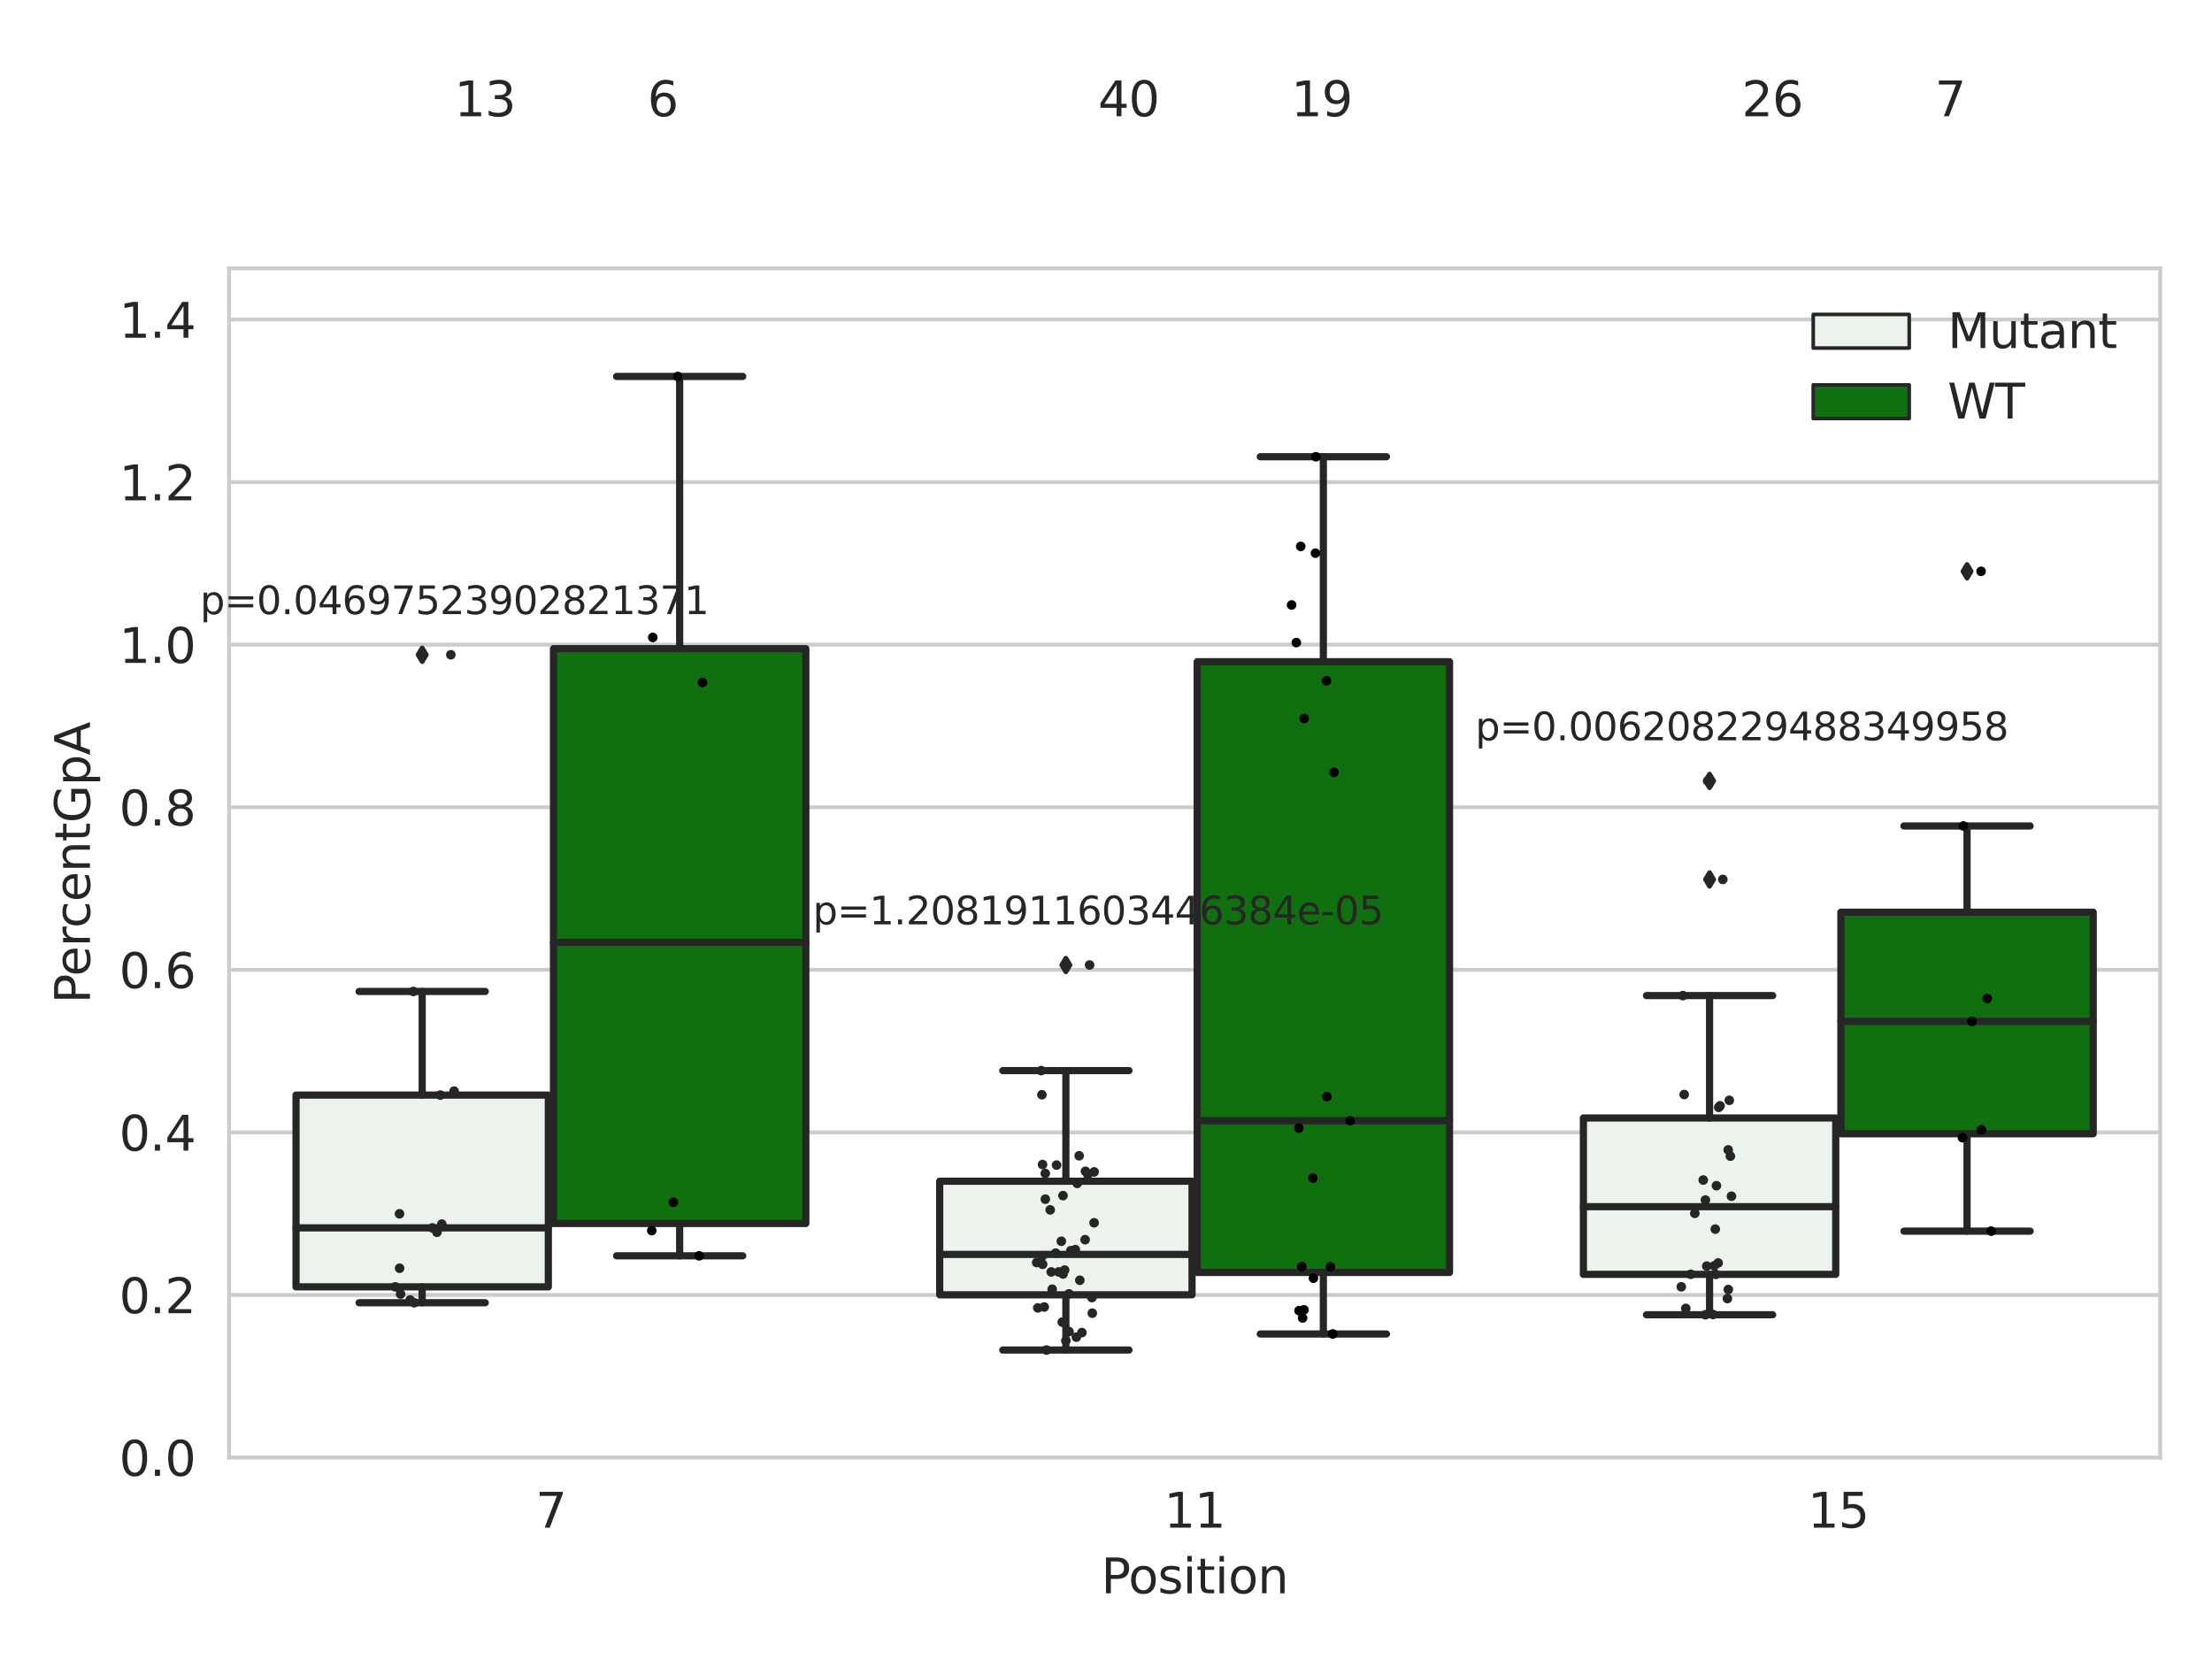 <?xml version="1.0" encoding="utf-8" standalone="no"?>
<!DOCTYPE svg PUBLIC "-//W3C//DTD SVG 1.1//EN"
  "http://www.w3.org/Graphics/SVG/1.1/DTD/svg11.dtd">
<svg xmlns:xlink="http://www.w3.org/1999/xlink" width="460.8pt" height="345.6pt" viewBox="0 0 460.8 345.6" xmlns="http://www.w3.org/2000/svg" version="1.1">
 <defs>
  <style type="text/css">*{stroke-linejoin: round; stroke-linecap: butt}</style>
 </defs>
 <g id="figure_1">
  <g id="patch_1">
   <path d="M 0 345.6 
L 460.8 345.6 
L 460.8 0 
L 0 0 
z
" style="fill: #ffffff"/>
  </g>
  <g id="axes_1">
   <g id="patch_2">
    <path d="M 47.72 303.64 
L 450 303.64 
L 450 55.906 
L 47.72 55.906 
z
" style="fill: #ffffff"/>
   </g>
   <g id="matplotlib.axis_1">
    <g id="xtick_1">
     <g id="text_1">
      <!-- 7 -->
      <g style="fill: #262626" transform="translate(111.585 318.238)scale(0.1 -0.1)">
       <defs>
        <path id="DejaVuSans-37" d="M 525 4666 
L 3525 4666 
L 3525 4397 
L 1831 0 
L 1172 0 
L 2766 4134 
L 525 4134 
L 525 4666 
z
" transform="scale(0.016)"/>
       </defs>
       <use xlink:href="#DejaVuSans-37"/>
      </g>
     </g>
    </g>
    <g id="xtick_2">
     <g id="text_2">
      <!-- 11 -->
      <g style="fill: #262626" transform="translate(242.498 318.238)scale(0.1 -0.1)">
       <defs>
        <path id="DejaVuSans-31" d="M 794 531 
L 1825 531 
L 1825 4091 
L 703 3866 
L 703 4441 
L 1819 4666 
L 2450 4666 
L 2450 531 
L 3481 531 
L 3481 0 
L 794 0 
L 794 531 
z
" transform="scale(0.016)"/>
       </defs>
       <use xlink:href="#DejaVuSans-31"/>
       <use xlink:href="#DejaVuSans-31" x="63.623"/>
      </g>
     </g>
    </g>
    <g id="xtick_3">
     <g id="text_3">
      <!-- 15 -->
      <g style="fill: #262626" transform="translate(376.591 318.238)scale(0.1 -0.1)">
       <defs>
        <path id="DejaVuSans-35" d="M 691 4666 
L 3169 4666 
L 3169 4134 
L 1269 4134 
L 1269 2991 
Q 1406 3038 1543 3061 
Q 1681 3084 1819 3084 
Q 2600 3084 3056 2656 
Q 3513 2228 3513 1497 
Q 3513 744 3044 326 
Q 2575 -91 1722 -91 
Q 1428 -91 1123 -41 
Q 819 9 494 109 
L 494 744 
Q 775 591 1075 516 
Q 1375 441 1709 441 
Q 2250 441 2565 725 
Q 2881 1009 2881 1497 
Q 2881 1984 2565 2268 
Q 2250 2553 1709 2553 
Q 1456 2553 1204 2497 
Q 953 2441 691 2322 
L 691 4666 
z
" transform="scale(0.016)"/>
       </defs>
       <use xlink:href="#DejaVuSans-31"/>
       <use xlink:href="#DejaVuSans-35" x="63.623"/>
      </g>
     </g>
    </g>
    <g id="text_4">
     <!-- Position -->
     <g style="fill: #262626" transform="translate(229.396 331.917)scale(0.1 -0.1)">
      <defs>
       <path id="DejaVuSans-50" d="M 1259 4147 
L 1259 2394 
L 2053 2394 
Q 2494 2394 2734 2622 
Q 2975 2850 2975 3272 
Q 2975 3691 2734 3919 
Q 2494 4147 2053 4147 
L 1259 4147 
z
M 628 4666 
L 2053 4666 
Q 2838 4666 3239 4311 
Q 3641 3956 3641 3272 
Q 3641 2581 3239 2228 
Q 2838 1875 2053 1875 
L 1259 1875 
L 1259 0 
L 628 0 
L 628 4666 
z
" transform="scale(0.016)"/>
       <path id="DejaVuSans-6f" d="M 1959 3097 
Q 1497 3097 1228 2736 
Q 959 2375 959 1747 
Q 959 1119 1226 758 
Q 1494 397 1959 397 
Q 2419 397 2687 759 
Q 2956 1122 2956 1747 
Q 2956 2369 2687 2733 
Q 2419 3097 1959 3097 
z
M 1959 3584 
Q 2709 3584 3137 3096 
Q 3566 2609 3566 1747 
Q 3566 888 3137 398 
Q 2709 -91 1959 -91 
Q 1206 -91 779 398 
Q 353 888 353 1747 
Q 353 2609 779 3096 
Q 1206 3584 1959 3584 
z
" transform="scale(0.016)"/>
       <path id="DejaVuSans-73" d="M 2834 3397 
L 2834 2853 
Q 2591 2978 2328 3040 
Q 2066 3103 1784 3103 
Q 1356 3103 1142 2972 
Q 928 2841 928 2578 
Q 928 2378 1081 2264 
Q 1234 2150 1697 2047 
L 1894 2003 
Q 2506 1872 2764 1633 
Q 3022 1394 3022 966 
Q 3022 478 2636 193 
Q 2250 -91 1575 -91 
Q 1294 -91 989 -36 
Q 684 19 347 128 
L 347 722 
Q 666 556 975 473 
Q 1284 391 1588 391 
Q 1994 391 2212 530 
Q 2431 669 2431 922 
Q 2431 1156 2273 1281 
Q 2116 1406 1581 1522 
L 1381 1569 
Q 847 1681 609 1914 
Q 372 2147 372 2553 
Q 372 3047 722 3315 
Q 1072 3584 1716 3584 
Q 2034 3584 2315 3537 
Q 2597 3491 2834 3397 
z
" transform="scale(0.016)"/>
       <path id="DejaVuSans-69" d="M 603 3500 
L 1178 3500 
L 1178 0 
L 603 0 
L 603 3500 
z
M 603 4863 
L 1178 4863 
L 1178 4134 
L 603 4134 
L 603 4863 
z
" transform="scale(0.016)"/>
       <path id="DejaVuSans-74" d="M 1172 4494 
L 1172 3500 
L 2356 3500 
L 2356 3053 
L 1172 3053 
L 1172 1153 
Q 1172 725 1289 603 
Q 1406 481 1766 481 
L 2356 481 
L 2356 0 
L 1766 0 
Q 1100 0 847 248 
Q 594 497 594 1153 
L 594 3053 
L 172 3053 
L 172 3500 
L 594 3500 
L 594 4494 
L 1172 4494 
z
" transform="scale(0.016)"/>
       <path id="DejaVuSans-6e" d="M 3513 2113 
L 3513 0 
L 2938 0 
L 2938 2094 
Q 2938 2591 2744 2837 
Q 2550 3084 2163 3084 
Q 1697 3084 1428 2787 
Q 1159 2491 1159 1978 
L 1159 0 
L 581 0 
L 581 3500 
L 1159 3500 
L 1159 2956 
Q 1366 3272 1645 3428 
Q 1925 3584 2291 3584 
Q 2894 3584 3203 3211 
Q 3513 2838 3513 2113 
z
" transform="scale(0.016)"/>
      </defs>
      <use xlink:href="#DejaVuSans-50"/>
      <use xlink:href="#DejaVuSans-6f" x="56.678"/>
      <use xlink:href="#DejaVuSans-73" x="117.859"/>
      <use xlink:href="#DejaVuSans-69" x="169.959"/>
      <use xlink:href="#DejaVuSans-74" x="197.742"/>
      <use xlink:href="#DejaVuSans-69" x="236.951"/>
      <use xlink:href="#DejaVuSans-6f" x="264.734"/>
      <use xlink:href="#DejaVuSans-6e" x="325.916"/>
     </g>
    </g>
   </g>
   <g id="matplotlib.axis_2">
    <g id="ytick_1">
     <g id="line2d_1">
      <path d="M 47.72 303.64 
L 450 303.64 
" clip-path="url(#pb829aeceac)" style="fill: none; stroke: #cccccc; stroke-width: 0.8; stroke-linecap: round"/>
     </g>
     <g id="text_5">
      <!-- 0.0 -->
      <g style="fill: #262626" transform="translate(24.817 307.439)scale(0.1 -0.1)">
       <defs>
        <path id="DejaVuSans-30" d="M 2034 4250 
Q 1547 4250 1301 3770 
Q 1056 3291 1056 2328 
Q 1056 1369 1301 889 
Q 1547 409 2034 409 
Q 2525 409 2770 889 
Q 3016 1369 3016 2328 
Q 3016 3291 2770 3770 
Q 2525 4250 2034 4250 
z
M 2034 4750 
Q 2819 4750 3233 4129 
Q 3647 3509 3647 2328 
Q 3647 1150 3233 529 
Q 2819 -91 2034 -91 
Q 1250 -91 836 529 
Q 422 1150 422 2328 
Q 422 3509 836 4129 
Q 1250 4750 2034 4750 
z
" transform="scale(0.016)"/>
        <path id="DejaVuSans-2e" d="M 684 794 
L 1344 794 
L 1344 0 
L 684 0 
L 684 794 
z
" transform="scale(0.016)"/>
       </defs>
       <use xlink:href="#DejaVuSans-30"/>
       <use xlink:href="#DejaVuSans-2e" x="63.623"/>
       <use xlink:href="#DejaVuSans-30" x="95.41"/>
      </g>
     </g>
    </g>
    <g id="ytick_2">
     <g id="line2d_2">
      <path d="M 47.72 269.771 
L 450 269.771 
" clip-path="url(#pb829aeceac)" style="fill: none; stroke: #cccccc; stroke-width: 0.8; stroke-linecap: round"/>
     </g>
     <g id="text_6">
      <!-- 0.2 -->
      <g style="fill: #262626" transform="translate(24.817 273.57)scale(0.1 -0.1)">
       <defs>
        <path id="DejaVuSans-32" d="M 1228 531 
L 3431 531 
L 3431 0 
L 469 0 
L 469 531 
Q 828 903 1448 1529 
Q 2069 2156 2228 2338 
Q 2531 2678 2651 2914 
Q 2772 3150 2772 3378 
Q 2772 3750 2511 3984 
Q 2250 4219 1831 4219 
Q 1534 4219 1204 4116 
Q 875 4013 500 3803 
L 500 4441 
Q 881 4594 1212 4672 
Q 1544 4750 1819 4750 
Q 2544 4750 2975 4387 
Q 3406 4025 3406 3419 
Q 3406 3131 3298 2873 
Q 3191 2616 2906 2266 
Q 2828 2175 2409 1742 
Q 1991 1309 1228 531 
z
" transform="scale(0.016)"/>
       </defs>
       <use xlink:href="#DejaVuSans-30"/>
       <use xlink:href="#DejaVuSans-2e" x="63.623"/>
       <use xlink:href="#DejaVuSans-32" x="95.41"/>
      </g>
     </g>
    </g>
    <g id="ytick_3">
     <g id="line2d_3">
      <path d="M 47.72 235.902 
L 450 235.902 
" clip-path="url(#pb829aeceac)" style="fill: none; stroke: #cccccc; stroke-width: 0.8; stroke-linecap: round"/>
     </g>
     <g id="text_7">
      <!-- 0.4 -->
      <g style="fill: #262626" transform="translate(24.817 239.701)scale(0.1 -0.1)">
       <defs>
        <path id="DejaVuSans-34" d="M 2419 4116 
L 825 1625 
L 2419 1625 
L 2419 4116 
z
M 2253 4666 
L 3047 4666 
L 3047 1625 
L 3713 1625 
L 3713 1100 
L 3047 1100 
L 3047 0 
L 2419 0 
L 2419 1100 
L 313 1100 
L 313 1709 
L 2253 4666 
z
" transform="scale(0.016)"/>
       </defs>
       <use xlink:href="#DejaVuSans-30"/>
       <use xlink:href="#DejaVuSans-2e" x="63.623"/>
       <use xlink:href="#DejaVuSans-34" x="95.41"/>
      </g>
     </g>
    </g>
    <g id="ytick_4">
     <g id="line2d_4">
      <path d="M 47.72 202.033 
L 450 202.033 
" clip-path="url(#pb829aeceac)" style="fill: none; stroke: #cccccc; stroke-width: 0.8; stroke-linecap: round"/>
     </g>
     <g id="text_8">
      <!-- 0.6 -->
      <g style="fill: #262626" transform="translate(24.817 205.832)scale(0.1 -0.1)">
       <defs>
        <path id="DejaVuSans-36" d="M 2113 2584 
Q 1688 2584 1439 2293 
Q 1191 2003 1191 1497 
Q 1191 994 1439 701 
Q 1688 409 2113 409 
Q 2538 409 2786 701 
Q 3034 994 3034 1497 
Q 3034 2003 2786 2293 
Q 2538 2584 2113 2584 
z
M 3366 4563 
L 3366 3988 
Q 3128 4100 2886 4159 
Q 2644 4219 2406 4219 
Q 1781 4219 1451 3797 
Q 1122 3375 1075 2522 
Q 1259 2794 1537 2939 
Q 1816 3084 2150 3084 
Q 2853 3084 3261 2657 
Q 3669 2231 3669 1497 
Q 3669 778 3244 343 
Q 2819 -91 2113 -91 
Q 1303 -91 875 529 
Q 447 1150 447 2328 
Q 447 3434 972 4092 
Q 1497 4750 2381 4750 
Q 2619 4750 2861 4703 
Q 3103 4656 3366 4563 
z
" transform="scale(0.016)"/>
       </defs>
       <use xlink:href="#DejaVuSans-30"/>
       <use xlink:href="#DejaVuSans-2e" x="63.623"/>
       <use xlink:href="#DejaVuSans-36" x="95.41"/>
      </g>
     </g>
    </g>
    <g id="ytick_5">
     <g id="line2d_5">
      <path d="M 47.72 168.164 
L 450 168.164 
" clip-path="url(#pb829aeceac)" style="fill: none; stroke: #cccccc; stroke-width: 0.8; stroke-linecap: round"/>
     </g>
     <g id="text_9">
      <!-- 0.8 -->
      <g style="fill: #262626" transform="translate(24.817 171.963)scale(0.1 -0.1)">
       <defs>
        <path id="DejaVuSans-38" d="M 2034 2216 
Q 1584 2216 1326 1975 
Q 1069 1734 1069 1313 
Q 1069 891 1326 650 
Q 1584 409 2034 409 
Q 2484 409 2743 651 
Q 3003 894 3003 1313 
Q 3003 1734 2745 1975 
Q 2488 2216 2034 2216 
z
M 1403 2484 
Q 997 2584 770 2862 
Q 544 3141 544 3541 
Q 544 4100 942 4425 
Q 1341 4750 2034 4750 
Q 2731 4750 3128 4425 
Q 3525 4100 3525 3541 
Q 3525 3141 3298 2862 
Q 3072 2584 2669 2484 
Q 3125 2378 3379 2068 
Q 3634 1759 3634 1313 
Q 3634 634 3220 271 
Q 2806 -91 2034 -91 
Q 1263 -91 848 271 
Q 434 634 434 1313 
Q 434 1759 690 2068 
Q 947 2378 1403 2484 
z
M 1172 3481 
Q 1172 3119 1398 2916 
Q 1625 2713 2034 2713 
Q 2441 2713 2670 2916 
Q 2900 3119 2900 3481 
Q 2900 3844 2670 4047 
Q 2441 4250 2034 4250 
Q 1625 4250 1398 4047 
Q 1172 3844 1172 3481 
z
" transform="scale(0.016)"/>
       </defs>
       <use xlink:href="#DejaVuSans-30"/>
       <use xlink:href="#DejaVuSans-2e" x="63.623"/>
       <use xlink:href="#DejaVuSans-38" x="95.41"/>
      </g>
     </g>
    </g>
    <g id="ytick_6">
     <g id="line2d_6">
      <path d="M 47.72 134.295 
L 450 134.295 
" clip-path="url(#pb829aeceac)" style="fill: none; stroke: #cccccc; stroke-width: 0.8; stroke-linecap: round"/>
     </g>
     <g id="text_10">
      <!-- 1.0 -->
      <g style="fill: #262626" transform="translate(24.817 138.095)scale(0.1 -0.1)">
       <use xlink:href="#DejaVuSans-31"/>
       <use xlink:href="#DejaVuSans-2e" x="63.623"/>
       <use xlink:href="#DejaVuSans-30" x="95.41"/>
      </g>
     </g>
    </g>
    <g id="ytick_7">
     <g id="line2d_7">
      <path d="M 47.72 100.426 
L 450 100.426 
" clip-path="url(#pb829aeceac)" style="fill: none; stroke: #cccccc; stroke-width: 0.8; stroke-linecap: round"/>
     </g>
     <g id="text_11">
      <!-- 1.2 -->
      <g style="fill: #262626" transform="translate(24.817 104.226)scale(0.1 -0.1)">
       <use xlink:href="#DejaVuSans-31"/>
       <use xlink:href="#DejaVuSans-2e" x="63.623"/>
       <use xlink:href="#DejaVuSans-32" x="95.41"/>
      </g>
     </g>
    </g>
    <g id="ytick_8">
     <g id="line2d_8">
      <path d="M 47.72 66.557 
L 450 66.557 
" clip-path="url(#pb829aeceac)" style="fill: none; stroke: #cccccc; stroke-width: 0.8; stroke-linecap: round"/>
     </g>
     <g id="text_12">
      <!-- 1.4 -->
      <g style="fill: #262626" transform="translate(24.817 70.357)scale(0.1 -0.1)">
       <use xlink:href="#DejaVuSans-31"/>
       <use xlink:href="#DejaVuSans-2e" x="63.623"/>
       <use xlink:href="#DejaVuSans-34" x="95.41"/>
      </g>
     </g>
    </g>
    <g id="text_13">
     <!-- PercentGpA -->
     <g style="fill: #262626" transform="translate(18.737 209.05)rotate(-90)scale(0.1 -0.1)">
      <defs>
       <path id="DejaVuSans-65" d="M 3597 1894 
L 3597 1613 
L 953 1613 
Q 991 1019 1311 708 
Q 1631 397 2203 397 
Q 2534 397 2845 478 
Q 3156 559 3463 722 
L 3463 178 
Q 3153 47 2828 -22 
Q 2503 -91 2169 -91 
Q 1331 -91 842 396 
Q 353 884 353 1716 
Q 353 2575 817 3079 
Q 1281 3584 2069 3584 
Q 2775 3584 3186 3129 
Q 3597 2675 3597 1894 
z
M 3022 2063 
Q 3016 2534 2758 2815 
Q 2500 3097 2075 3097 
Q 1594 3097 1305 2825 
Q 1016 2553 972 2059 
L 3022 2063 
z
" transform="scale(0.016)"/>
       <path id="DejaVuSans-72" d="M 2631 2963 
Q 2534 3019 2420 3045 
Q 2306 3072 2169 3072 
Q 1681 3072 1420 2755 
Q 1159 2438 1159 1844 
L 1159 0 
L 581 0 
L 581 3500 
L 1159 3500 
L 1159 2956 
Q 1341 3275 1631 3429 
Q 1922 3584 2338 3584 
Q 2397 3584 2469 3576 
Q 2541 3569 2628 3553 
L 2631 2963 
z
" transform="scale(0.016)"/>
       <path id="DejaVuSans-63" d="M 3122 3366 
L 3122 2828 
Q 2878 2963 2633 3030 
Q 2388 3097 2138 3097 
Q 1578 3097 1268 2742 
Q 959 2388 959 1747 
Q 959 1106 1268 751 
Q 1578 397 2138 397 
Q 2388 397 2633 464 
Q 2878 531 3122 666 
L 3122 134 
Q 2881 22 2623 -34 
Q 2366 -91 2075 -91 
Q 1284 -91 818 406 
Q 353 903 353 1747 
Q 353 2603 823 3093 
Q 1294 3584 2113 3584 
Q 2378 3584 2631 3529 
Q 2884 3475 3122 3366 
z
" transform="scale(0.016)"/>
       <path id="DejaVuSans-47" d="M 3809 666 
L 3809 1919 
L 2778 1919 
L 2778 2438 
L 4434 2438 
L 4434 434 
Q 4069 175 3628 42 
Q 3188 -91 2688 -91 
Q 1594 -91 976 548 
Q 359 1188 359 2328 
Q 359 3472 976 4111 
Q 1594 4750 2688 4750 
Q 3144 4750 3555 4637 
Q 3966 4525 4313 4306 
L 4313 3634 
Q 3963 3931 3569 4081 
Q 3175 4231 2741 4231 
Q 1884 4231 1454 3753 
Q 1025 3275 1025 2328 
Q 1025 1384 1454 906 
Q 1884 428 2741 428 
Q 3075 428 3337 486 
Q 3600 544 3809 666 
z
" transform="scale(0.016)"/>
       <path id="DejaVuSans-70" d="M 1159 525 
L 1159 -1331 
L 581 -1331 
L 581 3500 
L 1159 3500 
L 1159 2969 
Q 1341 3281 1617 3432 
Q 1894 3584 2278 3584 
Q 2916 3584 3314 3078 
Q 3713 2572 3713 1747 
Q 3713 922 3314 415 
Q 2916 -91 2278 -91 
Q 1894 -91 1617 61 
Q 1341 213 1159 525 
z
M 3116 1747 
Q 3116 2381 2855 2742 
Q 2594 3103 2138 3103 
Q 1681 3103 1420 2742 
Q 1159 2381 1159 1747 
Q 1159 1113 1420 752 
Q 1681 391 2138 391 
Q 2594 391 2855 752 
Q 3116 1113 3116 1747 
z
" transform="scale(0.016)"/>
       <path id="DejaVuSans-41" d="M 2188 4044 
L 1331 1722 
L 3047 1722 
L 2188 4044 
z
M 1831 4666 
L 2547 4666 
L 4325 0 
L 3669 0 
L 3244 1197 
L 1141 1197 
L 716 0 
L 50 0 
L 1831 4666 
z
" transform="scale(0.016)"/>
      </defs>
      <use xlink:href="#DejaVuSans-50"/>
      <use xlink:href="#DejaVuSans-65" x="56.678"/>
      <use xlink:href="#DejaVuSans-72" x="118.201"/>
      <use xlink:href="#DejaVuSans-63" x="157.064"/>
      <use xlink:href="#DejaVuSans-65" x="212.045"/>
      <use xlink:href="#DejaVuSans-6e" x="273.568"/>
      <use xlink:href="#DejaVuSans-74" x="336.947"/>
      <use xlink:href="#DejaVuSans-47" x="376.156"/>
      <use xlink:href="#DejaVuSans-70" x="453.646"/>
      <use xlink:href="#DejaVuSans-41" x="517.123"/>
     </g>
    </g>
   </g>
   <g id="patch_3">
    <path d="M 61.666 268.08 
L 114.23 268.08 
L 114.23 228.126 
L 61.666 228.126 
L 61.666 268.08 
z
" clip-path="url(#pb829aeceac)" style="fill: #ecf2ec; stroke: #262626; stroke-width: 1.5; stroke-linejoin: miter"/>
   </g>
   <g id="patch_4">
    <path d="M 115.303 254.88 
L 167.868 254.88 
L 167.868 135.134 
L 115.303 135.134 
L 115.303 254.88 
z
" clip-path="url(#pb829aeceac)" style="fill: #107010; stroke: #262626; stroke-width: 1.5; stroke-linejoin: miter"/>
   </g>
   <g id="patch_5">
    <path d="M 195.759 269.736 
L 248.324 269.736 
L 248.324 246.062 
L 195.759 246.062 
L 195.759 269.736 
z
" clip-path="url(#pb829aeceac)" style="fill: #ecf2ec; stroke: #262626; stroke-width: 1.5; stroke-linejoin: miter"/>
   </g>
   <g id="patch_6">
    <path d="M 249.396 265.076 
L 301.961 265.076 
L 301.961 137.849 
L 249.396 137.849 
L 249.396 265.076 
z
" clip-path="url(#pb829aeceac)" style="fill: #107010; stroke: #262626; stroke-width: 1.5; stroke-linejoin: miter"/>
   </g>
   <g id="patch_7">
    <path d="M 329.852 265.475 
L 382.417 265.475 
L 382.417 232.897 
L 329.852 232.897 
L 329.852 265.475 
z
" clip-path="url(#pb829aeceac)" style="fill: #ecf2ec; stroke: #262626; stroke-width: 1.5; stroke-linejoin: miter"/>
   </g>
   <g id="patch_8">
    <path d="M 383.49 236.181 
L 436.054 236.181 
L 436.054 190.033 
L 383.49 190.033 
L 383.49 236.181 
z
" clip-path="url(#pb829aeceac)" style="fill: #107010; stroke: #262626; stroke-width: 1.5; stroke-linejoin: miter"/>
   </g>
   <g id="patch_9">
    <path d="M 114.767 303.64 
L 114.767 303.64 
L 114.767 303.64 
L 114.767 303.64 
z
" clip-path="url(#pb829aeceac)" style="fill: #ecf2ec; stroke: #262626; stroke-width: 0.75; stroke-linejoin: miter"/>
   </g>
   <g id="patch_10">
    <path d="M 114.767 303.64 
L 114.767 303.64 
L 114.767 303.64 
L 114.767 303.64 
z
" clip-path="url(#pb829aeceac)" style="fill: #107010; stroke: #262626; stroke-width: 0.75; stroke-linejoin: miter"/>
   </g>
   <g id="PathCollection_1"/>
   <g id="PathCollection_2"/>
   <g id="line2d_9">
    <path d="M 87.948 268.08 
L 87.948 271.387 
" clip-path="url(#pb829aeceac)" style="fill: none; stroke: #262626; stroke-width: 1.5; stroke-linecap: round"/>
   </g>
   <g id="line2d_10">
    <path d="M 87.948 228.126 
L 87.948 206.537 
" clip-path="url(#pb829aeceac)" style="fill: none; stroke: #262626; stroke-width: 1.5; stroke-linecap: round"/>
   </g>
   <g id="line2d_11">
    <path d="M 74.807 271.387 
L 101.089 271.387 
" clip-path="url(#pb829aeceac)" style="fill: none; stroke: #262626; stroke-width: 1.5; stroke-linecap: round"/>
   </g>
   <g id="line2d_12">
    <path d="M 74.807 206.537 
L 101.089 206.537 
" clip-path="url(#pb829aeceac)" style="fill: none; stroke: #262626; stroke-width: 1.5; stroke-linecap: round"/>
   </g>
   <g id="line2d_13">
    <defs>
     <path id="m0e51e8d59a" d="M -0 1.414 
L 0.849 0 
L 0 -1.414 
L -0.849 -0 
z
" style="stroke: #262626; stroke-linejoin: miter"/>
    </defs>
    <g clip-path="url(#pb829aeceac)">
     <use xlink:href="#m0e51e8d59a" x="87.948" y="136.4" style="fill: #262626; stroke: #262626; stroke-linejoin: miter"/>
    </g>
   </g>
   <g id="line2d_14">
    <path d="M 141.585 254.88 
L 141.585 261.608 
" clip-path="url(#pb829aeceac)" style="fill: none; stroke: #262626; stroke-width: 1.5; stroke-linecap: round"/>
   </g>
   <g id="line2d_15">
    <path d="M 141.585 135.134 
L 141.585 78.427 
" clip-path="url(#pb829aeceac)" style="fill: none; stroke: #262626; stroke-width: 1.5; stroke-linecap: round"/>
   </g>
   <g id="line2d_16">
    <path d="M 128.444 261.608 
L 154.726 261.608 
" clip-path="url(#pb829aeceac)" style="fill: none; stroke: #262626; stroke-width: 1.5; stroke-linecap: round"/>
   </g>
   <g id="line2d_17">
    <path d="M 128.444 78.427 
L 154.726 78.427 
" clip-path="url(#pb829aeceac)" style="fill: none; stroke: #262626; stroke-width: 1.5; stroke-linecap: round"/>
   </g>
   <g id="line2d_18"/>
   <g id="line2d_19">
    <path d="M 222.041 269.736 
L 222.041 281.241 
" clip-path="url(#pb829aeceac)" style="fill: none; stroke: #262626; stroke-width: 1.5; stroke-linecap: round"/>
   </g>
   <g id="line2d_20">
    <path d="M 222.041 246.062 
L 222.041 223.028 
" clip-path="url(#pb829aeceac)" style="fill: none; stroke: #262626; stroke-width: 1.5; stroke-linecap: round"/>
   </g>
   <g id="line2d_21">
    <path d="M 208.9 281.241 
L 235.182 281.241 
" clip-path="url(#pb829aeceac)" style="fill: none; stroke: #262626; stroke-width: 1.5; stroke-linecap: round"/>
   </g>
   <g id="line2d_22">
    <path d="M 208.9 223.028 
L 235.182 223.028 
" clip-path="url(#pb829aeceac)" style="fill: none; stroke: #262626; stroke-width: 1.5; stroke-linecap: round"/>
   </g>
   <g id="line2d_23">
    <g clip-path="url(#pb829aeceac)">
     <use xlink:href="#m0e51e8d59a" x="222.041" y="201.028" style="fill: #262626; stroke: #262626; stroke-linejoin: miter"/>
    </g>
   </g>
   <g id="line2d_24">
    <path d="M 275.679 265.076 
L 275.679 277.89 
" clip-path="url(#pb829aeceac)" style="fill: none; stroke: #262626; stroke-width: 1.5; stroke-linecap: round"/>
   </g>
   <g id="line2d_25">
    <path d="M 275.679 137.849 
L 275.679 95.15 
" clip-path="url(#pb829aeceac)" style="fill: none; stroke: #262626; stroke-width: 1.5; stroke-linecap: round"/>
   </g>
   <g id="line2d_26">
    <path d="M 262.538 277.89 
L 288.82 277.89 
" clip-path="url(#pb829aeceac)" style="fill: none; stroke: #262626; stroke-width: 1.5; stroke-linecap: round"/>
   </g>
   <g id="line2d_27">
    <path d="M 262.538 95.15 
L 288.82 95.15 
" clip-path="url(#pb829aeceac)" style="fill: none; stroke: #262626; stroke-width: 1.5; stroke-linecap: round"/>
   </g>
   <g id="line2d_28"/>
   <g id="line2d_29">
    <path d="M 356.135 265.475 
L 356.135 273.892 
" clip-path="url(#pb829aeceac)" style="fill: none; stroke: #262626; stroke-width: 1.5; stroke-linecap: round"/>
   </g>
   <g id="line2d_30">
    <path d="M 356.135 232.897 
L 356.135 207.401 
" clip-path="url(#pb829aeceac)" style="fill: none; stroke: #262626; stroke-width: 1.5; stroke-linecap: round"/>
   </g>
   <g id="line2d_31">
    <path d="M 342.994 273.892 
L 369.276 273.892 
" clip-path="url(#pb829aeceac)" style="fill: none; stroke: #262626; stroke-width: 1.5; stroke-linecap: round"/>
   </g>
   <g id="line2d_32">
    <path d="M 342.994 207.401 
L 369.276 207.401 
" clip-path="url(#pb829aeceac)" style="fill: none; stroke: #262626; stroke-width: 1.5; stroke-linecap: round"/>
   </g>
   <g id="line2d_33">
    <g clip-path="url(#pb829aeceac)">
     <use xlink:href="#m0e51e8d59a" x="356.135" y="183.202" style="fill: #262626; stroke: #262626; stroke-linejoin: miter"/>
     <use xlink:href="#m0e51e8d59a" x="356.135" y="162.683" style="fill: #262626; stroke: #262626; stroke-linejoin: miter"/>
    </g>
   </g>
   <g id="line2d_34">
    <path d="M 409.772 236.181 
L 409.772 256.468 
" clip-path="url(#pb829aeceac)" style="fill: none; stroke: #262626; stroke-width: 1.5; stroke-linecap: round"/>
   </g>
   <g id="line2d_35">
    <path d="M 409.772 190.033 
L 409.772 172.065 
" clip-path="url(#pb829aeceac)" style="fill: none; stroke: #262626; stroke-width: 1.5; stroke-linecap: round"/>
   </g>
   <g id="line2d_36">
    <path d="M 396.631 256.468 
L 422.913 256.468 
" clip-path="url(#pb829aeceac)" style="fill: none; stroke: #262626; stroke-width: 1.5; stroke-linecap: round"/>
   </g>
   <g id="line2d_37">
    <path d="M 396.631 172.065 
L 422.913 172.065 
" clip-path="url(#pb829aeceac)" style="fill: none; stroke: #262626; stroke-width: 1.5; stroke-linecap: round"/>
   </g>
   <g id="line2d_38">
    <g clip-path="url(#pb829aeceac)">
     <use xlink:href="#m0e51e8d59a" x="409.772" y="119.017" style="fill: #262626; stroke: #262626; stroke-linejoin: miter"/>
    </g>
   </g>
   <g id="line2d_39">
    <path d="M 61.666 255.792 
L 114.23 255.792 
" clip-path="url(#pb829aeceac)" style="fill: none; stroke: #262626; stroke-width: 1.5; stroke-linecap: round"/>
   </g>
   <g id="line2d_40">
    <path d="M 115.303 196.312 
L 167.868 196.312 
" clip-path="url(#pb829aeceac)" style="fill: none; stroke: #262626; stroke-width: 1.5; stroke-linecap: round"/>
   </g>
   <g id="line2d_41">
    <path d="M 195.759 261.321 
L 248.324 261.321 
" clip-path="url(#pb829aeceac)" style="fill: none; stroke: #262626; stroke-width: 1.5; stroke-linecap: round"/>
   </g>
   <g id="line2d_42">
    <path d="M 249.396 233.473 
L 301.961 233.473 
" clip-path="url(#pb829aeceac)" style="fill: none; stroke: #262626; stroke-width: 1.5; stroke-linecap: round"/>
   </g>
   <g id="line2d_43">
    <path d="M 329.852 251.374 
L 382.417 251.374 
" clip-path="url(#pb829aeceac)" style="fill: none; stroke: #262626; stroke-width: 1.5; stroke-linecap: round"/>
   </g>
   <g id="line2d_44">
    <path d="M 383.49 212.772 
L 436.054 212.772 
" clip-path="url(#pb829aeceac)" style="fill: none; stroke: #262626; stroke-width: 1.5; stroke-linecap: round"/>
   </g>
   <g id="patch_11">
    <path d="M 47.72 303.64 
L 47.72 55.906 
" style="fill: none; stroke: #cccccc; stroke-width: 0.8; stroke-linejoin: miter; stroke-linecap: square"/>
   </g>
   <g id="patch_12">
    <path d="M 450 303.64 
L 450 55.906 
" style="fill: none; stroke: #cccccc; stroke-width: 0.8; stroke-linejoin: miter; stroke-linecap: square"/>
   </g>
   <g id="patch_13">
    <path d="M 47.72 303.64 
L 450 303.64 
" style="fill: none; stroke: #cccccc; stroke-width: 0.8; stroke-linejoin: miter; stroke-linecap: square"/>
   </g>
   <g id="patch_14">
    <path d="M 47.72 55.906 
L 450 55.906 
" style="fill: none; stroke: #cccccc; stroke-width: 0.8; stroke-linejoin: miter; stroke-linecap: square"/>
   </g>
   <g id="PathCollection_3">
    <defs>
     <path id="C0_0_efb307adcd" d="M 0 1 
C 0.265 1 0.52 0.895 0.707 0.707 
C 0.895 0.52 1 0.265 1 -0 
C 1 -0.265 0.895 -0.52 0.707 -0.707 
C 0.52 -0.895 0.265 -1 0 -1 
C -0.265 -1 -0.52 -0.895 -0.707 -0.707 
C -0.895 -0.52 -1 -0.265 -1 0 
C -1 0.265 -0.895 0.52 -0.707 0.707 
C -0.52 0.895 -0.265 1 0 1 
z
"/>
    </defs>
    <g clip-path="url(#pb829aeceac)">
     <use xlink:href="#C0_0_efb307adcd" x="91.027" y="256.702" style="fill: #262626"/>
    </g>
    <g clip-path="url(#pb829aeceac)">
     <use xlink:href="#C0_0_efb307adcd" x="83.451" y="269.575" style="fill: #262626"/>
    </g>
    <g clip-path="url(#pb829aeceac)">
     <use xlink:href="#C0_0_efb307adcd" x="85.441" y="270.812" style="fill: #262626"/>
    </g>
    <g clip-path="url(#pb829aeceac)">
     <use xlink:href="#C0_0_efb307adcd" x="86.293" y="271.387" style="fill: #262626"/>
    </g>
    <g clip-path="url(#pb829aeceac)">
     <use xlink:href="#C0_0_efb307adcd" x="91.737" y="228.126" style="fill: #262626"/>
    </g>
    <g clip-path="url(#pb829aeceac)">
     <use xlink:href="#C0_0_efb307adcd" x="94.595" y="227.3" style="fill: #262626"/>
    </g>
    <g clip-path="url(#pb829aeceac)">
     <use xlink:href="#C0_0_efb307adcd" x="92.039" y="255" style="fill: #262626"/>
    </g>
    <g clip-path="url(#pb829aeceac)">
     <use xlink:href="#C0_0_efb307adcd" x="82.343" y="268.08" style="fill: #262626"/>
    </g>
    <g clip-path="url(#pb829aeceac)">
     <use xlink:href="#C0_0_efb307adcd" x="86.108" y="206.537" style="fill: #262626"/>
    </g>
    <g clip-path="url(#pb829aeceac)">
     <use xlink:href="#C0_0_efb307adcd" x="83.224" y="252.861" style="fill: #262626"/>
    </g>
    <g clip-path="url(#pb829aeceac)">
     <use xlink:href="#C0_0_efb307adcd" x="83.241" y="264.194" style="fill: #262626"/>
    </g>
    <g clip-path="url(#pb829aeceac)">
     <use xlink:href="#C0_0_efb307adcd" x="90.075" y="255.792" style="fill: #262626"/>
    </g>
    <g clip-path="url(#pb829aeceac)">
     <use xlink:href="#C0_0_efb307adcd" x="93.918" y="136.4" style="fill: #262626"/>
    </g>
   </g>
   <g id="PathCollection_4">
    <defs>
     <path id="C1_0_82a1e25989" d="M 0 1 
C 0.265 1 0.52 0.895 0.707 0.707 
C 0.895 0.52 1 0.265 1 -0 
C 1 -0.265 0.895 -0.52 0.707 -0.707 
C 0.52 -0.895 0.265 -1 0 -1 
C -0.265 -1 -0.52 -0.895 -0.707 -0.707 
C -0.895 -0.52 -1 -0.265 -1 0 
C -1 0.265 -0.895 0.52 -0.707 0.707 
C -0.52 0.895 -0.265 1 0 1 
z
"/>
    </defs>
    <g clip-path="url(#pb829aeceac)">
     <use xlink:href="#C1_0_82a1e25989" x="141.211" y="78.427"/>
    </g>
    <g clip-path="url(#pb829aeceac)">
     <use xlink:href="#C1_0_82a1e25989" x="145.65" y="261.608"/>
    </g>
    <g clip-path="url(#pb829aeceac)">
     <use xlink:href="#C1_0_82a1e25989" x="135.775" y="256.355"/>
    </g>
    <g clip-path="url(#pb829aeceac)">
     <use xlink:href="#C1_0_82a1e25989" x="135.986" y="132.789"/>
    </g>
    <g clip-path="url(#pb829aeceac)">
     <use xlink:href="#C1_0_82a1e25989" x="140.279" y="250.455"/>
    </g>
    <g clip-path="url(#pb829aeceac)">
     <use xlink:href="#C1_0_82a1e25989" x="146.338" y="142.169"/>
    </g>
   </g>
   <g id="PathCollection_5">
    <defs>
     <path id="C2_0_27932d295f" d="M 0 1 
C 0.265 1 0.52 0.895 0.707 0.707 
C 0.895 0.52 1 0.265 1 -0 
C 1 -0.265 0.895 -0.52 0.707 -0.707 
C 0.52 -0.895 0.265 -1 0 -1 
C -0.265 -1 -0.52 -0.895 -0.707 -0.707 
C -0.895 -0.52 -1 -0.265 -1 0 
C -1 0.265 -0.895 0.52 -0.707 0.707 
C -0.52 0.895 -0.265 1 0 1 
z
"/>
    </defs>
    <g clip-path="url(#pb829aeceac)">
     <use xlink:href="#C2_0_27932d295f" x="226.987" y="201.028" style="fill: #262626"/>
    </g>
    <g clip-path="url(#pb829aeceac)">
     <use xlink:href="#C2_0_27932d295f" x="217.994" y="281.241" style="fill: #262626"/>
    </g>
    <g clip-path="url(#pb829aeceac)">
     <use xlink:href="#C2_0_27932d295f" x="221.098" y="258.576" style="fill: #262626"/>
    </g>
    <g clip-path="url(#pb829aeceac)">
     <use xlink:href="#C2_0_27932d295f" x="227.935" y="244.131" style="fill: #262626"/>
    </g>
    <g clip-path="url(#pb829aeceac)">
     <use xlink:href="#C2_0_27932d295f" x="221.786" y="264.579" style="fill: #262626"/>
    </g>
    <g clip-path="url(#pb829aeceac)">
     <use xlink:href="#C2_0_27932d295f" x="216.895" y="223.028" style="fill: #262626"/>
    </g>
    <g clip-path="url(#pb829aeceac)">
     <use xlink:href="#C2_0_27932d295f" x="220.1" y="242.704" style="fill: #262626"/>
    </g>
    <g clip-path="url(#pb829aeceac)">
     <use xlink:href="#C2_0_27932d295f" x="225.377" y="277.605" style="fill: #262626"/>
    </g>
    <g clip-path="url(#pb829aeceac)">
     <use xlink:href="#C2_0_27932d295f" x="224.013" y="260.316" style="fill: #262626"/>
    </g>
    <g clip-path="url(#pb829aeceac)">
     <use xlink:href="#C2_0_27932d295f" x="218.776" y="252.04" style="fill: #262626"/>
    </g>
    <g clip-path="url(#pb829aeceac)">
     <use xlink:href="#C2_0_27932d295f" x="220.538" y="264.964" style="fill: #262626"/>
    </g>
    <g clip-path="url(#pb829aeceac)">
     <use xlink:href="#C2_0_27932d295f" x="226.12" y="243.999" style="fill: #262626"/>
    </g>
    <g clip-path="url(#pb829aeceac)">
     <use xlink:href="#C2_0_27932d295f" x="216.193" y="272.464" style="fill: #262626"/>
    </g>
    <g clip-path="url(#pb829aeceac)">
     <use xlink:href="#C2_0_27932d295f" x="224.223" y="278.547" style="fill: #262626"/>
    </g>
    <g clip-path="url(#pb829aeceac)">
     <use xlink:href="#C2_0_27932d295f" x="224.809" y="240.768" style="fill: #262626"/>
    </g>
    <g clip-path="url(#pb829aeceac)">
     <use xlink:href="#C2_0_27932d295f" x="217.765" y="249.806" style="fill: #262626"/>
    </g>
    <g clip-path="url(#pb829aeceac)">
     <use xlink:href="#C2_0_27932d295f" x="215.957" y="263.012" style="fill: #262626"/>
    </g>
    <g clip-path="url(#pb829aeceac)">
     <use xlink:href="#C2_0_27932d295f" x="217.153" y="261.597" style="fill: #262626"/>
    </g>
    <g clip-path="url(#pb829aeceac)">
     <use xlink:href="#C2_0_27932d295f" x="217.047" y="228.053" style="fill: #262626"/>
    </g>
    <g clip-path="url(#pb829aeceac)">
     <use xlink:href="#C2_0_27932d295f" x="227.547" y="273.561" style="fill: #262626"/>
    </g>
    <g clip-path="url(#pb829aeceac)">
     <use xlink:href="#C2_0_27932d295f" x="221.293" y="275.425" style="fill: #262626"/>
    </g>
    <g clip-path="url(#pb829aeceac)">
     <use xlink:href="#C2_0_27932d295f" x="217.198" y="263.384" style="fill: #262626"/>
    </g>
    <g clip-path="url(#pb829aeceac)">
     <use xlink:href="#C2_0_27932d295f" x="218.991" y="264.966" style="fill: #262626"/>
    </g>
    <g clip-path="url(#pb829aeceac)">
     <use xlink:href="#C2_0_27932d295f" x="224.946" y="266.704" style="fill: #262626"/>
    </g>
    <g clip-path="url(#pb829aeceac)">
     <use xlink:href="#C2_0_27932d295f" x="217.535" y="272.273" style="fill: #262626"/>
    </g>
    <g clip-path="url(#pb829aeceac)">
     <use xlink:href="#C2_0_27932d295f" x="227.467" y="270.315" style="fill: #262626"/>
    </g>
    <g clip-path="url(#pb829aeceac)">
     <use xlink:href="#C2_0_27932d295f" x="226.612" y="244.678" style="fill: #262626"/>
    </g>
    <g clip-path="url(#pb829aeceac)">
     <use xlink:href="#C2_0_27932d295f" x="222.704" y="277.394" style="fill: #262626"/>
    </g>
    <g clip-path="url(#pb829aeceac)">
     <use xlink:href="#C2_0_27932d295f" x="221.441" y="249.064" style="fill: #262626"/>
    </g>
    <g clip-path="url(#pb829aeceac)">
     <use xlink:href="#C2_0_27932d295f" x="226.05" y="258.248" style="fill: #262626"/>
    </g>
    <g clip-path="url(#pb829aeceac)">
     <use xlink:href="#C2_0_27932d295f" x="223.073" y="260.541" style="fill: #262626"/>
    </g>
    <g clip-path="url(#pb829aeceac)">
     <use xlink:href="#C2_0_27932d295f" x="222.044" y="279.284" style="fill: #262626"/>
    </g>
    <g clip-path="url(#pb829aeceac)">
     <use xlink:href="#C2_0_27932d295f" x="217.179" y="242.595" style="fill: #262626"/>
    </g>
    <g clip-path="url(#pb829aeceac)">
     <use xlink:href="#C2_0_27932d295f" x="224.406" y="246.524" style="fill: #262626"/>
    </g>
    <g clip-path="url(#pb829aeceac)">
     <use xlink:href="#C2_0_27932d295f" x="221.453" y="265.392" style="fill: #262626"/>
    </g>
    <g clip-path="url(#pb829aeceac)">
     <use xlink:href="#C2_0_27932d295f" x="222.676" y="269.543" style="fill: #262626"/>
    </g>
    <g clip-path="url(#pb829aeceac)">
     <use xlink:href="#C2_0_27932d295f" x="227.92" y="254.732" style="fill: #262626"/>
    </g>
    <g clip-path="url(#pb829aeceac)">
     <use xlink:href="#C2_0_27932d295f" x="217.752" y="244.446" style="fill: #262626"/>
    </g>
    <g clip-path="url(#pb829aeceac)">
     <use xlink:href="#C2_0_27932d295f" x="219.191" y="268.573" style="fill: #262626"/>
    </g>
    <g clip-path="url(#pb829aeceac)">
     <use xlink:href="#C2_0_27932d295f" x="219.912" y="261.045" style="fill: #262626"/>
    </g>
   </g>
   <g id="PathCollection_6">
    <defs>
     <path id="C3_0_57b322a56e" d="M 0 1 
C 0.265 1 0.52 0.895 0.707 0.707 
C 0.895 0.52 1 0.265 1 -0 
C 1 -0.265 0.895 -0.52 0.707 -0.707 
C 0.52 -0.895 0.265 -1 0 -1 
C -0.265 -1 -0.52 -0.895 -0.707 -0.707 
C -0.895 -0.52 -1 -0.265 -1 0 
C -1 0.265 -0.895 0.52 -0.707 0.707 
C -0.52 0.895 -0.265 1 0 1 
z
"/>
    </defs>
    <g clip-path="url(#pb829aeceac)">
     <use xlink:href="#C3_0_57b322a56e" x="271.639" y="272.864"/>
    </g>
    <g clip-path="url(#pb829aeceac)">
     <use xlink:href="#C3_0_57b322a56e" x="273.486" y="245.414"/>
    </g>
    <g clip-path="url(#pb829aeceac)">
     <use xlink:href="#C3_0_57b322a56e" x="273.618" y="266.271"/>
    </g>
    <g clip-path="url(#pb829aeceac)">
     <use xlink:href="#C3_0_57b322a56e" x="270.612" y="273.031"/>
    </g>
    <g clip-path="url(#pb829aeceac)">
     <use xlink:href="#C3_0_57b322a56e" x="270.966" y="113.825"/>
    </g>
    <g clip-path="url(#pb829aeceac)">
     <use xlink:href="#C3_0_57b322a56e" x="269.063" y="126.022"/>
    </g>
    <g clip-path="url(#pb829aeceac)">
     <use xlink:href="#C3_0_57b322a56e" x="271.195" y="263.842"/>
    </g>
    <g clip-path="url(#pb829aeceac)">
     <use xlink:href="#C3_0_57b322a56e" x="271.686" y="149.696"/>
    </g>
    <g clip-path="url(#pb829aeceac)">
     <use xlink:href="#C3_0_57b322a56e" x="274.034" y="115.231"/>
    </g>
    <g clip-path="url(#pb829aeceac)">
     <use xlink:href="#C3_0_57b322a56e" x="277.891" y="160.902"/>
    </g>
    <g clip-path="url(#pb829aeceac)">
     <use xlink:href="#C3_0_57b322a56e" x="276.345" y="141.832"/>
    </g>
    <g clip-path="url(#pb829aeceac)">
     <use xlink:href="#C3_0_57b322a56e" x="270.583" y="234.998"/>
    </g>
    <g clip-path="url(#pb829aeceac)">
     <use xlink:href="#C3_0_57b322a56e" x="281.261" y="233.473"/>
    </g>
    <g clip-path="url(#pb829aeceac)">
     <use xlink:href="#C3_0_57b322a56e" x="277.629" y="277.89"/>
    </g>
    <g clip-path="url(#pb829aeceac)">
     <use xlink:href="#C3_0_57b322a56e" x="271.348" y="274.553"/>
    </g>
    <g clip-path="url(#pb829aeceac)">
     <use xlink:href="#C3_0_57b322a56e" x="277.154" y="263.882"/>
    </g>
    <g clip-path="url(#pb829aeceac)">
     <use xlink:href="#C3_0_57b322a56e" x="270.048" y="133.866"/>
    </g>
    <g clip-path="url(#pb829aeceac)">
     <use xlink:href="#C3_0_57b322a56e" x="274.126" y="95.15"/>
    </g>
    <g clip-path="url(#pb829aeceac)">
     <use xlink:href="#C3_0_57b322a56e" x="276.4" y="228.444"/>
    </g>
   </g>
   <g id="PathCollection_7">
    <defs>
     <path id="C4_0_79defc28d0" d="M 0 1 
C 0.265 1 0.52 0.895 0.707 0.707 
C 0.895 0.52 1 0.265 1 -0 
C 1 -0.265 0.895 -0.52 0.707 -0.707 
C 0.52 -0.895 0.265 -1 0 -1 
C -0.265 -1 -0.52 -0.895 -0.707 -0.707 
C -0.895 -0.52 -1 -0.265 -1 0 
C -1 0.265 -0.895 0.52 -0.707 0.707 
C -0.52 0.895 -0.265 1 0 1 
z
"/>
    </defs>
    <g clip-path="url(#pb829aeceac)">
     <use xlink:href="#C4_0_79defc28d0" x="357.425" y="265.481" style="fill: #262626"/>
    </g>
    <g clip-path="url(#pb829aeceac)">
     <use xlink:href="#C4_0_79defc28d0" x="350.849" y="228.006" style="fill: #262626"/>
    </g>
    <g clip-path="url(#pb829aeceac)">
     <use xlink:href="#C4_0_79defc28d0" x="355.26" y="273.892" style="fill: #262626"/>
    </g>
    <g clip-path="url(#pb829aeceac)">
     <use xlink:href="#C4_0_79defc28d0" x="358.897" y="183.202" style="fill: #262626"/>
    </g>
    <g clip-path="url(#pb829aeceac)">
     <use xlink:href="#C4_0_79defc28d0" x="356.859" y="273.837" style="fill: #262626"/>
    </g>
    <g clip-path="url(#pb829aeceac)">
     <use xlink:href="#C4_0_79defc28d0" x="360.468" y="240.848" style="fill: #262626"/>
    </g>
    <g clip-path="url(#pb829aeceac)">
     <use xlink:href="#C4_0_79defc28d0" x="355.27" y="249.988" style="fill: #262626"/>
    </g>
    <g clip-path="url(#pb829aeceac)">
     <use xlink:href="#C4_0_79defc28d0" x="350.247" y="268.063" style="fill: #262626"/>
    </g>
    <g clip-path="url(#pb829aeceac)">
     <use xlink:href="#C4_0_79defc28d0" x="350.587" y="207.401" style="fill: #262626"/>
    </g>
    <g clip-path="url(#pb829aeceac)">
     <use xlink:href="#C4_0_79defc28d0" x="360.019" y="239.543" style="fill: #262626"/>
    </g>
    <g clip-path="url(#pb829aeceac)">
     <use xlink:href="#C4_0_79defc28d0" x="360.697" y="249.197" style="fill: #262626"/>
    </g>
    <g clip-path="url(#pb829aeceac)">
     <use xlink:href="#C4_0_79defc28d0" x="358.046" y="230.682" style="fill: #262626"/>
    </g>
    <g clip-path="url(#pb829aeceac)">
     <use xlink:href="#C4_0_79defc28d0" x="357.564" y="247.007" style="fill: #262626"/>
    </g>
    <g clip-path="url(#pb829aeceac)">
     <use xlink:href="#C4_0_79defc28d0" x="357.323" y="256.047" style="fill: #262626"/>
    </g>
    <g clip-path="url(#pb829aeceac)">
     <use xlink:href="#C4_0_79defc28d0" x="357.92" y="263.103" style="fill: #262626"/>
    </g>
    <g clip-path="url(#pb829aeceac)">
     <use xlink:href="#C4_0_79defc28d0" x="352.212" y="265.46" style="fill: #262626"/>
    </g>
    <g clip-path="url(#pb829aeceac)">
     <use xlink:href="#C4_0_79defc28d0" x="358.321" y="230.354" style="fill: #262626"/>
    </g>
    <g clip-path="url(#pb829aeceac)">
     <use xlink:href="#C4_0_79defc28d0" x="357.079" y="263.706" style="fill: #262626"/>
    </g>
    <g clip-path="url(#pb829aeceac)">
     <use xlink:href="#C4_0_79defc28d0" x="359.849" y="270.516" style="fill: #262626"/>
    </g>
    <g clip-path="url(#pb829aeceac)">
     <use xlink:href="#C4_0_79defc28d0" x="351.183" y="272.567" style="fill: #262626"/>
    </g>
    <g clip-path="url(#pb829aeceac)">
     <use xlink:href="#C4_0_79defc28d0" x="355.73" y="162.683" style="fill: #262626"/>
    </g>
    <g clip-path="url(#pb829aeceac)">
     <use xlink:href="#C4_0_79defc28d0" x="354.816" y="245.822" style="fill: #262626"/>
    </g>
    <g clip-path="url(#pb829aeceac)">
     <use xlink:href="#C4_0_79defc28d0" x="353.059" y="252.761" style="fill: #262626"/>
    </g>
    <g clip-path="url(#pb829aeceac)">
     <use xlink:href="#C4_0_79defc28d0" x="360.042" y="268.634" style="fill: #262626"/>
    </g>
    <g clip-path="url(#pb829aeceac)">
     <use xlink:href="#C4_0_79defc28d0" x="360.243" y="229.215" style="fill: #262626"/>
    </g>
    <g clip-path="url(#pb829aeceac)">
     <use xlink:href="#C4_0_79defc28d0" x="355.539" y="263.751" style="fill: #262626"/>
    </g>
   </g>
   <g id="PathCollection_8">
    <defs>
     <path id="C5_0_1edb4a7eff" d="M 0 1 
C 0.265 1 0.52 0.895 0.707 0.707 
C 0.895 0.52 1 0.265 1 -0 
C 1 -0.265 0.895 -0.52 0.707 -0.707 
C 0.52 -0.895 0.265 -1 0 -1 
C -0.265 -1 -0.52 -0.895 -0.707 -0.707 
C -0.895 -0.52 -1 -0.265 -1 0 
C -1 0.265 -0.895 0.52 -0.707 0.707 
C -0.52 0.895 -0.265 1 0 1 
z
"/>
    </defs>
    <g clip-path="url(#pb829aeceac)">
     <use xlink:href="#C5_0_1edb4a7eff" x="410.789" y="212.772"/>
    </g>
    <g clip-path="url(#pb829aeceac)">
     <use xlink:href="#C5_0_1edb4a7eff" x="408.818" y="237.009"/>
    </g>
    <g clip-path="url(#pb829aeceac)">
     <use xlink:href="#C5_0_1edb4a7eff" x="414.792" y="256.468"/>
    </g>
    <g clip-path="url(#pb829aeceac)">
     <use xlink:href="#C5_0_1edb4a7eff" x="412.785" y="235.353"/>
    </g>
    <g clip-path="url(#pb829aeceac)">
     <use xlink:href="#C5_0_1edb4a7eff" x="413.97" y="208.001"/>
    </g>
    <g clip-path="url(#pb829aeceac)">
     <use xlink:href="#C5_0_1edb4a7eff" x="409.026" y="172.065"/>
    </g>
    <g clip-path="url(#pb829aeceac)">
     <use xlink:href="#C5_0_1edb4a7eff" x="412.694" y="119.017"/>
    </g>
   </g>
   <g id="text_14">
    <!-- 13 -->
    <g style="fill: #262626" transform="translate(94.653 24.221)scale(0.1 -0.1)">
     <defs>
      <path id="DejaVuSans-33" d="M 2597 2516 
Q 3050 2419 3304 2112 
Q 3559 1806 3559 1356 
Q 3559 666 3084 287 
Q 2609 -91 1734 -91 
Q 1441 -91 1130 -33 
Q 819 25 488 141 
L 488 750 
Q 750 597 1062 519 
Q 1375 441 1716 441 
Q 2309 441 2620 675 
Q 2931 909 2931 1356 
Q 2931 1769 2642 2001 
Q 2353 2234 1838 2234 
L 1294 2234 
L 1294 2753 
L 1863 2753 
Q 2328 2753 2575 2939 
Q 2822 3125 2822 3475 
Q 2822 3834 2567 4026 
Q 2313 4219 1838 4219 
Q 1578 4219 1281 4162 
Q 984 4106 628 3988 
L 628 4550 
Q 988 4650 1302 4700 
Q 1616 4750 1894 4750 
Q 2613 4750 3031 4423 
Q 3450 4097 3450 3541 
Q 3450 3153 3228 2886 
Q 3006 2619 2597 2516 
z
" transform="scale(0.016)"/>
     </defs>
     <use xlink:href="#DejaVuSans-31"/>
     <use xlink:href="#DejaVuSans-33" x="63.623"/>
    </g>
   </g>
   <g id="text_15">
    <!-- p=0.04697523902821371 -->
    <g style="fill: #262626" transform="translate(41.68 127.933)scale(0.08 -0.08)">
     <defs>
      <path id="DejaVuSans-3d" d="M 678 2906 
L 4684 2906 
L 4684 2381 
L 678 2381 
L 678 2906 
z
M 678 1631 
L 4684 1631 
L 4684 1100 
L 678 1100 
L 678 1631 
z
" transform="scale(0.016)"/>
      <path id="DejaVuSans-39" d="M 703 97 
L 703 672 
Q 941 559 1184 500 
Q 1428 441 1663 441 
Q 2288 441 2617 861 
Q 2947 1281 2994 2138 
Q 2813 1869 2534 1725 
Q 2256 1581 1919 1581 
Q 1219 1581 811 2004 
Q 403 2428 403 3163 
Q 403 3881 828 4315 
Q 1253 4750 1959 4750 
Q 2769 4750 3195 4129 
Q 3622 3509 3622 2328 
Q 3622 1225 3098 567 
Q 2575 -91 1691 -91 
Q 1453 -91 1209 -44 
Q 966 3 703 97 
z
M 1959 2075 
Q 2384 2075 2632 2365 
Q 2881 2656 2881 3163 
Q 2881 3666 2632 3958 
Q 2384 4250 1959 4250 
Q 1534 4250 1286 3958 
Q 1038 3666 1038 3163 
Q 1038 2656 1286 2365 
Q 1534 2075 1959 2075 
z
" transform="scale(0.016)"/>
     </defs>
     <use xlink:href="#DejaVuSans-70"/>
     <use xlink:href="#DejaVuSans-3d" x="63.477"/>
     <use xlink:href="#DejaVuSans-30" x="147.266"/>
     <use xlink:href="#DejaVuSans-2e" x="210.889"/>
     <use xlink:href="#DejaVuSans-30" x="242.676"/>
     <use xlink:href="#DejaVuSans-34" x="306.299"/>
     <use xlink:href="#DejaVuSans-36" x="369.922"/>
     <use xlink:href="#DejaVuSans-39" x="433.545"/>
     <use xlink:href="#DejaVuSans-37" x="497.168"/>
     <use xlink:href="#DejaVuSans-35" x="560.791"/>
     <use xlink:href="#DejaVuSans-32" x="624.414"/>
     <use xlink:href="#DejaVuSans-33" x="688.037"/>
     <use xlink:href="#DejaVuSans-39" x="751.66"/>
     <use xlink:href="#DejaVuSans-30" x="815.283"/>
     <use xlink:href="#DejaVuSans-32" x="878.906"/>
     <use xlink:href="#DejaVuSans-38" x="942.529"/>
     <use xlink:href="#DejaVuSans-32" x="1006.152"/>
     <use xlink:href="#DejaVuSans-31" x="1069.775"/>
     <use xlink:href="#DejaVuSans-33" x="1133.398"/>
     <use xlink:href="#DejaVuSans-37" x="1197.021"/>
     <use xlink:href="#DejaVuSans-31" x="1260.645"/>
    </g>
   </g>
   <g id="text_16">
    <!-- 6 -->
    <g style="fill: #262626" transform="translate(134.881 24.221)scale(0.1 -0.1)">
     <use xlink:href="#DejaVuSans-36"/>
    </g>
   </g>
   <g id="text_17">
    <!-- 40 -->
    <g style="fill: #262626" transform="translate(228.746 24.221)scale(0.1 -0.1)">
     <use xlink:href="#DejaVuSans-34"/>
     <use xlink:href="#DejaVuSans-30" x="63.623"/>
    </g>
   </g>
   <g id="text_18">
    <!-- p=1.2081911603446384e-05 -->
    <g style="fill: #262626" transform="translate(169.324 192.561)scale(0.08 -0.08)">
     <defs>
      <path id="DejaVuSans-2d" d="M 313 2009 
L 1997 2009 
L 1997 1497 
L 313 1497 
L 313 2009 
z
" transform="scale(0.016)"/>
     </defs>
     <use xlink:href="#DejaVuSans-70"/>
     <use xlink:href="#DejaVuSans-3d" x="63.477"/>
     <use xlink:href="#DejaVuSans-31" x="147.266"/>
     <use xlink:href="#DejaVuSans-2e" x="210.889"/>
     <use xlink:href="#DejaVuSans-32" x="242.676"/>
     <use xlink:href="#DejaVuSans-30" x="306.299"/>
     <use xlink:href="#DejaVuSans-38" x="369.922"/>
     <use xlink:href="#DejaVuSans-31" x="433.545"/>
     <use xlink:href="#DejaVuSans-39" x="497.168"/>
     <use xlink:href="#DejaVuSans-31" x="560.791"/>
     <use xlink:href="#DejaVuSans-31" x="624.414"/>
     <use xlink:href="#DejaVuSans-36" x="688.037"/>
     <use xlink:href="#DejaVuSans-30" x="751.66"/>
     <use xlink:href="#DejaVuSans-33" x="815.283"/>
     <use xlink:href="#DejaVuSans-34" x="878.906"/>
     <use xlink:href="#DejaVuSans-34" x="942.529"/>
     <use xlink:href="#DejaVuSans-36" x="1006.152"/>
     <use xlink:href="#DejaVuSans-33" x="1069.775"/>
     <use xlink:href="#DejaVuSans-38" x="1133.398"/>
     <use xlink:href="#DejaVuSans-34" x="1197.021"/>
     <use xlink:href="#DejaVuSans-65" x="1260.645"/>
     <use xlink:href="#DejaVuSans-2d" x="1322.168"/>
     <use xlink:href="#DejaVuSans-30" x="1358.252"/>
     <use xlink:href="#DejaVuSans-35" x="1421.875"/>
    </g>
   </g>
   <g id="text_19">
    <!-- 19 -->
    <g style="fill: #262626" transform="translate(268.974 24.221)scale(0.1 -0.1)">
     <use xlink:href="#DejaVuSans-31"/>
     <use xlink:href="#DejaVuSans-39" x="63.623"/>
    </g>
   </g>
   <g id="text_20">
    <!-- 26 -->
    <g style="fill: #262626" transform="translate(362.839 24.221)scale(0.1 -0.1)">
     <use xlink:href="#DejaVuSans-32"/>
     <use xlink:href="#DejaVuSans-36" x="63.623"/>
    </g>
   </g>
   <g id="text_21">
    <!-- p=0.006208229488349958 -->
    <g style="fill: #262626" transform="translate(307.322 154.216)scale(0.08 -0.08)">
     <use xlink:href="#DejaVuSans-70"/>
     <use xlink:href="#DejaVuSans-3d" x="63.477"/>
     <use xlink:href="#DejaVuSans-30" x="147.266"/>
     <use xlink:href="#DejaVuSans-2e" x="210.889"/>
     <use xlink:href="#DejaVuSans-30" x="242.676"/>
     <use xlink:href="#DejaVuSans-30" x="306.299"/>
     <use xlink:href="#DejaVuSans-36" x="369.922"/>
     <use xlink:href="#DejaVuSans-32" x="433.545"/>
     <use xlink:href="#DejaVuSans-30" x="497.168"/>
     <use xlink:href="#DejaVuSans-38" x="560.791"/>
     <use xlink:href="#DejaVuSans-32" x="624.414"/>
     <use xlink:href="#DejaVuSans-32" x="688.037"/>
     <use xlink:href="#DejaVuSans-39" x="751.66"/>
     <use xlink:href="#DejaVuSans-34" x="815.283"/>
     <use xlink:href="#DejaVuSans-38" x="878.906"/>
     <use xlink:href="#DejaVuSans-38" x="942.529"/>
     <use xlink:href="#DejaVuSans-33" x="1006.152"/>
     <use xlink:href="#DejaVuSans-34" x="1069.775"/>
     <use xlink:href="#DejaVuSans-39" x="1133.398"/>
     <use xlink:href="#DejaVuSans-39" x="1197.021"/>
     <use xlink:href="#DejaVuSans-35" x="1260.645"/>
     <use xlink:href="#DejaVuSans-38" x="1324.268"/>
    </g>
   </g>
   <g id="text_22">
    <!-- 7 -->
    <g style="fill: #262626" transform="translate(403.067 24.221)scale(0.1 -0.1)">
     <use xlink:href="#DejaVuSans-37"/>
    </g>
   </g>
   <g id="legend_1">
    <g id="patch_15">
     <path d="M 377.728 72.505 
L 397.728 72.505 
L 397.728 65.505 
L 377.728 65.505 
z
" style="fill: #ecf2ec; stroke: #262626; stroke-width: 0.75; stroke-linejoin: miter"/>
    </g>
    <g id="text_23">
     <!-- Mutant -->
     <g style="fill: #262626" transform="translate(405.728 72.505)scale(0.1 -0.1)">
      <defs>
       <path id="DejaVuSans-4d" d="M 628 4666 
L 1569 4666 
L 2759 1491 
L 3956 4666 
L 4897 4666 
L 4897 0 
L 4281 0 
L 4281 4097 
L 3078 897 
L 2444 897 
L 1241 4097 
L 1241 0 
L 628 0 
L 628 4666 
z
" transform="scale(0.016)"/>
       <path id="DejaVuSans-75" d="M 544 1381 
L 544 3500 
L 1119 3500 
L 1119 1403 
Q 1119 906 1312 657 
Q 1506 409 1894 409 
Q 2359 409 2629 706 
Q 2900 1003 2900 1516 
L 2900 3500 
L 3475 3500 
L 3475 0 
L 2900 0 
L 2900 538 
Q 2691 219 2414 64 
Q 2138 -91 1772 -91 
Q 1169 -91 856 284 
Q 544 659 544 1381 
z
M 1991 3584 
L 1991 3584 
z
" transform="scale(0.016)"/>
       <path id="DejaVuSans-61" d="M 2194 1759 
Q 1497 1759 1228 1600 
Q 959 1441 959 1056 
Q 959 750 1161 570 
Q 1363 391 1709 391 
Q 2188 391 2477 730 
Q 2766 1069 2766 1631 
L 2766 1759 
L 2194 1759 
z
M 3341 1997 
L 3341 0 
L 2766 0 
L 2766 531 
Q 2569 213 2275 61 
Q 1981 -91 1556 -91 
Q 1019 -91 701 211 
Q 384 513 384 1019 
Q 384 1609 779 1909 
Q 1175 2209 1959 2209 
L 2766 2209 
L 2766 2266 
Q 2766 2663 2505 2880 
Q 2244 3097 1772 3097 
Q 1472 3097 1187 3025 
Q 903 2953 641 2809 
L 641 3341 
Q 956 3463 1253 3523 
Q 1550 3584 1831 3584 
Q 2591 3584 2966 3190 
Q 3341 2797 3341 1997 
z
" transform="scale(0.016)"/>
      </defs>
      <use xlink:href="#DejaVuSans-4d"/>
      <use xlink:href="#DejaVuSans-75" x="86.279"/>
      <use xlink:href="#DejaVuSans-74" x="149.658"/>
      <use xlink:href="#DejaVuSans-61" x="188.867"/>
      <use xlink:href="#DejaVuSans-6e" x="250.146"/>
      <use xlink:href="#DejaVuSans-74" x="313.525"/>
     </g>
    </g>
    <g id="patch_16">
     <path d="M 377.728 87.183 
L 397.728 87.183 
L 397.728 80.183 
L 377.728 80.183 
z
" style="fill: #107010; stroke: #262626; stroke-width: 0.75; stroke-linejoin: miter"/>
    </g>
    <g id="text_24">
     <!-- WT -->
     <g style="fill: #262626" transform="translate(405.728 87.183)scale(0.1 -0.1)">
      <defs>
       <path id="DejaVuSans-57" d="M 213 4666 
L 850 4666 
L 1831 722 
L 2809 4666 
L 3519 4666 
L 4500 722 
L 5478 4666 
L 6119 4666 
L 4947 0 
L 4153 0 
L 3169 4050 
L 2175 0 
L 1381 0 
L 213 4666 
z
" transform="scale(0.016)"/>
       <path id="DejaVuSans-54" d="M -19 4666 
L 3928 4666 
L 3928 4134 
L 2272 4134 
L 2272 0 
L 1638 0 
L 1638 4134 
L -19 4134 
L -19 4666 
z
" transform="scale(0.016)"/>
      </defs>
      <use xlink:href="#DejaVuSans-57"/>
      <use xlink:href="#DejaVuSans-54" x="98.877"/>
     </g>
    </g>
   </g>
  </g>
 </g>
 <defs>
  <clipPath id="pb829aeceac">
   <rect x="47.72" y="55.906" width="402.28" height="247.734"/>
  </clipPath>
 </defs>
</svg>

